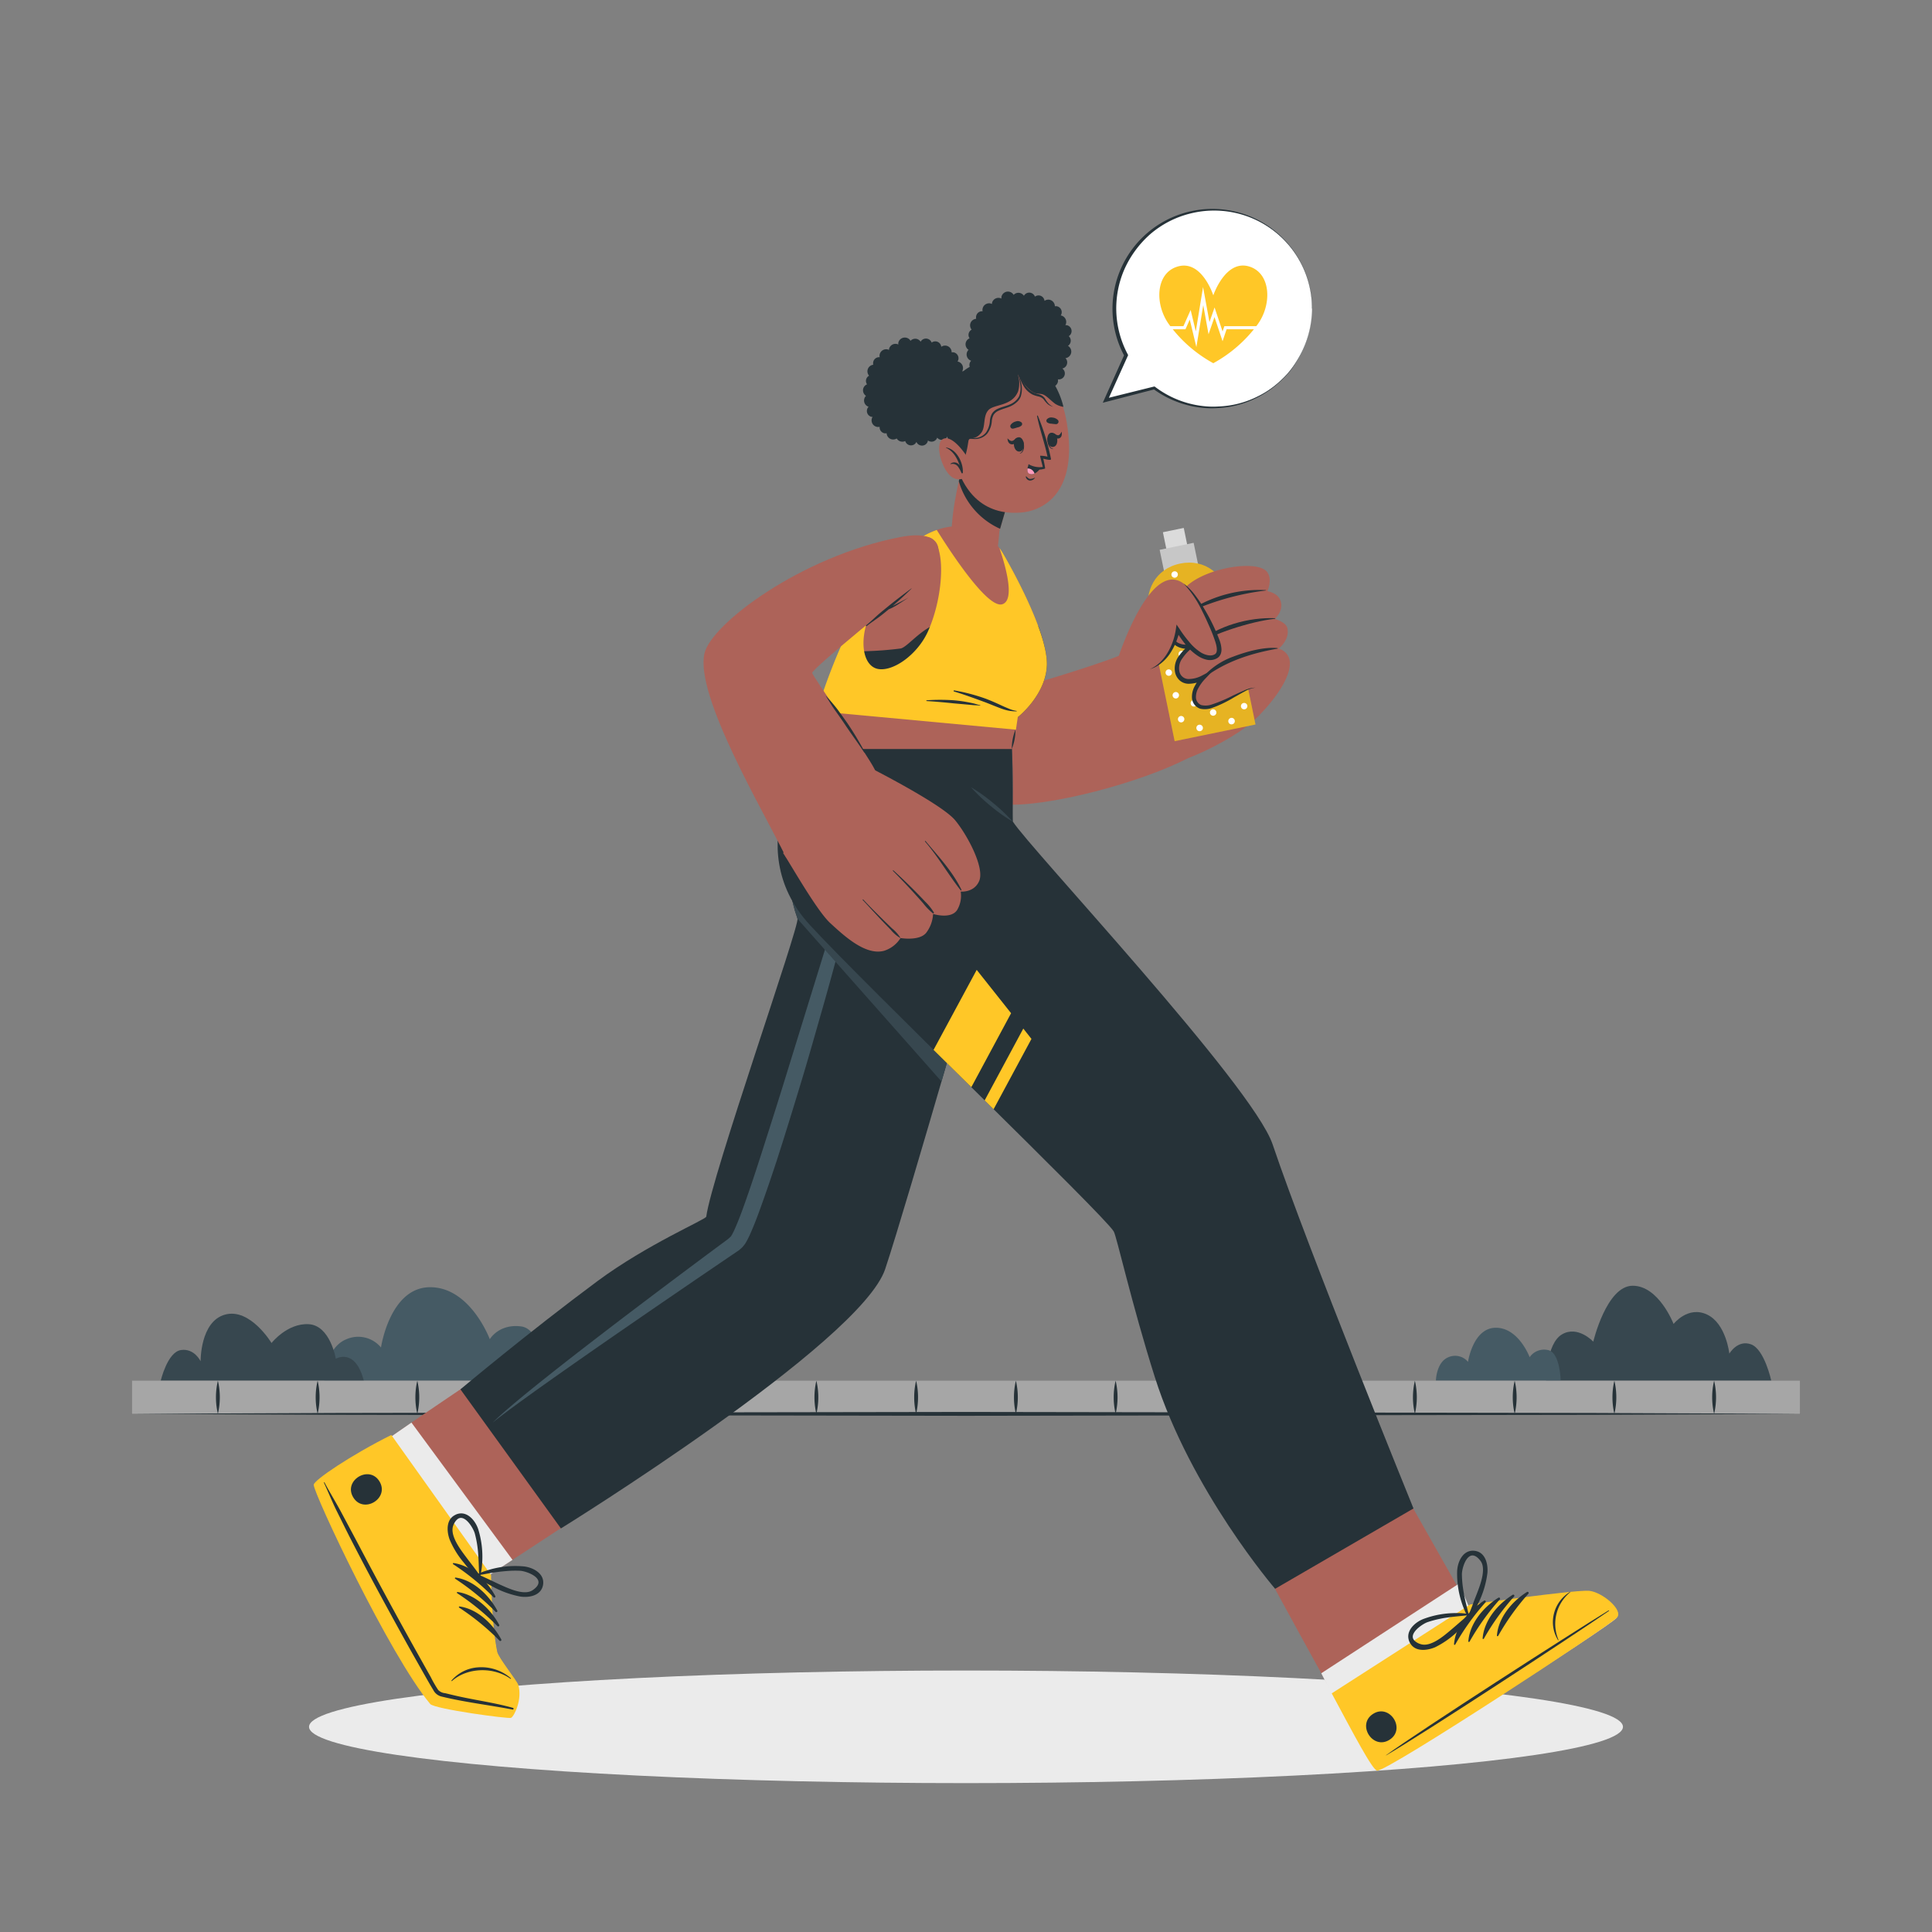 <svg xmlns="http://www.w3.org/2000/svg" viewBox="0 0 500 500"><rect x="0" y="0" width="500" height="500" fill="#808080" stroke="none"/><g id="freepik--Shadow--inject-2"><ellipse cx="250" cy="446.9" rx="170.02" ry="14.57" style="fill:#ebebeb"></ellipse></g><g id="freepik--Plants--inject-2"><path d="M140.93,357.32h-57s.13-8.48,5.73-10.73a7.65,7.65,0,0,1,8.94,2.14s2.28-15.6,12.72-15.6,15.44,13.46,15.44,13.46,2.34-4.07,8.13-3.31S140.93,357.32,140.93,357.32Z" style="fill:#455a64"></path><path d="M458.4,357.32s-1.75-8.15-5.24-9.41-5.61,2.41-5.61,2.41-.82-7.79-5.77-10.12-8.66,2.44-8.66,2.44-3.8-9.89-10.58-9.89-10.2,14.47-10.2,14.47-4-4.31-8.11-1.88-4.1,12-4.1,12Z" style="fill:#37474f"></path><path d="M94.15,357.32H41.6s1.73-7.41,5.22-7.93,5.1,2.91,5.1,2.91-.16-10.33,6.35-12.09,12,7.36,12,7.36,4.08-5.2,9.64-4.87,7,8.94,7,8.94S91.92,348.65,94.15,357.32Z" style="fill:#37474f"></path><path d="M403.9,357.32H371.61s.07-4.8,3.25-6.08a4.33,4.33,0,0,1,5.06,1.21s1.29-8.83,7.21-8.83,8.74,7.62,8.74,7.62a4.54,4.54,0,0,1,4.61-1.87C403.77,349.79,403.9,357.32,403.9,357.32Z" style="fill:#455a64"></path></g><g id="freepik--Floor--inject-2"><rect x="34.18" y="357.32" width="431.64" height="8.59" style="fill:#a6a6a6"></rect><path d="M56.39,357.32a18.7,18.7,0,0,1,0,8.59,18.7,18.7,0,0,1,0-8.59Z" style="fill:#263238"></path><path d="M82.2,357.32a18.7,18.7,0,0,1,0,8.59,18.7,18.7,0,0,1,0-8.59Z" style="fill:#263238"></path><path d="M108,357.32a18.7,18.7,0,0,1,0,8.59,18.7,18.7,0,0,1,0-8.59Z" style="fill:#263238"></path><path d="M133.83,357.32a18.7,18.7,0,0,1,0,8.59,18.7,18.7,0,0,1,0-8.59Z" style="fill:#263238"></path><path d="M159.65,357.32a18.7,18.7,0,0,1,0,8.59,18.7,18.7,0,0,1,0-8.59Z" style="fill:#263238"></path><path d="M185.46,357.32a18.7,18.7,0,0,1,0,8.59,18.7,18.7,0,0,1,0-8.59Z" style="fill:#263238"></path><path d="M211.28,357.32a18.7,18.7,0,0,1,0,8.59,18.7,18.7,0,0,1,0-8.59Z" style="fill:#263238"></path><path d="M237.09,357.32a18.7,18.7,0,0,1,0,8.59,18.7,18.7,0,0,1,0-8.59Z" style="fill:#263238"></path><path d="M262.91,357.32a18.7,18.7,0,0,1,0,8.59,18.7,18.7,0,0,1,0-8.59Z" style="fill:#263238"></path><path d="M288.72,357.32a18.7,18.7,0,0,1,0,8.59,18.7,18.7,0,0,1,0-8.59Z" style="fill:#263238"></path><path d="M314.54,357.32a18.7,18.7,0,0,1,0,8.59,18.7,18.7,0,0,1,0-8.59Z" style="fill:#263238"></path><path d="M340.35,357.32a18.7,18.7,0,0,1,0,8.59,18.7,18.7,0,0,1,0-8.59Z" style="fill:#263238"></path><path d="M366.17,357.32a18.7,18.7,0,0,1,0,8.59,18.7,18.7,0,0,1,0-8.59Z" style="fill:#263238"></path><path d="M392,357.32a18.7,18.7,0,0,1,0,8.59,18.7,18.7,0,0,1,0-8.59Z" style="fill:#263238"></path><path d="M417.8,357.32a18.7,18.7,0,0,1,0,8.59,18.7,18.7,0,0,1,0-8.59Z" style="fill:#263238"></path><path d="M443.61,357.32a18.7,18.7,0,0,1,0,8.59,18.7,18.7,0,0,1,0-8.59Z" style="fill:#263238"></path><polygon points="33.36 365.91 87.52 365.67 141.68 365.58 250 365.41 358.32 365.58 412.48 365.67 466.64 365.91 412.48 366.16 358.32 366.24 250 366.41 141.68 366.24 87.52 366.15 33.36 365.91" style="fill:#263238"></polygon></g><g id="freepik--speech-bubble--inject-2"><path d="M339.55,79.86a25.58,25.58,0,0,1-40.84,20.55l-12.54,3.2,5.22-11.68a25.59,25.59,0,1,1,48.16-12.07Z" style="fill:#fff"></path><path d="M339.55,79.86a25.73,25.73,0,0,1-3.79,13.44,27.44,27.44,0,0,1-2,2.9,29.39,29.39,0,0,1-2.44,2.55,25.37,25.37,0,0,1-5.79,4.06,25.77,25.77,0,0,1-6.68,2.35,24.68,24.68,0,0,1-3.53.44,23.5,23.5,0,0,1-3.56,0,25.84,25.84,0,0,1-13.24-4.91l.3.06L286.28,104l-.88.23.37-.83L291,91.74v.42a25.84,25.84,0,1,1,48.59-12.3Zm0,0A25.33,25.33,0,0,0,307.8,55.32a25.13,25.13,0,0,0-10.08,5.25A26.59,26.59,0,0,0,291,69.68a25.28,25.28,0,0,0,.85,22l.11.22-.09.21-5.26,11.66-.51-.61,12.56-3.12.17,0,.13.1a25.21,25.21,0,0,0,12.85,5,21.52,21.52,0,0,0,3.5.06,24.51,24.51,0,0,0,10.13-2.58,23.75,23.75,0,0,0,5.79-3.95,26.61,26.61,0,0,0,2.45-2.53,27.16,27.16,0,0,0,2-2.87A25.63,25.63,0,0,0,339.55,79.86Z" style="fill:#263238"></path><path d="M325.29,84.2A35.12,35.12,0,0,1,314,94a35.12,35.12,0,0,1-11.25-9.76c-4-5.24-3.76-13.45,1.9-15.22C311,67,314,76.44,314,76.44S317.16,67,323.39,69C329,70.81,329.25,79,325.29,84.2Z" style="fill:#FFC727"></path><polygon points="309.62 89.82 307.91 82.71 306.8 85.21 299.9 85.21 299.9 84.41 306.27 84.41 308.14 80.22 309.47 85.76 311.35 74.28 313.01 83.36 314.33 79.57 316.4 85.78 316.86 84.41 328.19 84.41 328.19 85.21 317.44 85.21 316.4 88.31 314.31 82.06 312.77 86.51 311.4 78.97 309.62 89.82" style="fill:#fff"></polygon></g><g id="freepik--Character--inject-2"><path d="M244.79,152.45c.41,25.86,6.58,55.09,14.88,55.73,11.18.87,35.78-5.65,48-12.09,3.59-1.89-11.69-29.52-15.53-27.5-4.64,2.44-23.72,8.1-24.24,8.19-1.1.21-7.57-22.15-12.36-31.73C250,133.87,244.61,140.37,244.79,152.45Z" style="fill:#ad6359"></path><path d="M325.5,185.5c-4.58,4.95-17.92,11.4-21.73,11.72s-15.54-22-13.91-25.56,18.36-19,25.17-20.06S330.25,180.37,325.5,185.5Z" style="fill:#ad6359"></path><rect x="301.54" y="137.1" width="5.51" height="6.34" transform="translate(-22.03 64.24) rotate(-11.63)" style="fill:#dbdbdb"></rect><rect x="300.76" y="141.29" width="8.98" height="7.24" transform="translate(-22.95 64.53) rotate(-11.63)" style="fill:#c7c7c7"></rect><path d="M318.24,155.07c1.32,6.42,6.68,32.43,6.68,32.43L304,191.81l-6.67-32.44c-1.33-6.41,1.69-12.2,8.11-13.52S316.92,148.65,318.24,155.07Z" style="fill:#FFC727"></path><path d="M318.24,155.07c1.32,6.42,6.68,32.43,6.68,32.43L304,191.81l-6.67-32.44c-1.33-6.41,1.69-12.2,8.11-13.52S316.92,148.65,318.24,155.07Z" style="opacity:0.1"></path><path d="M304.81,148.5a.85.85,0,0,1-.65,1,.83.83,0,0,1-.33-1.63A.82.82,0,0,1,304.81,148.5Z" style="fill:#fff"></path><path d="M316.71,153.7a.83.83,0,1,1-1.63.33.82.82,0,0,1,.64-1A.85.85,0,0,1,316.71,153.7Z" style="fill:#fff"></path><path d="M307.62,156.42a.83.83,0,1,1-1-.65A.85.85,0,0,1,307.62,156.42Z" style="fill:#fff"></path><path d="M310,164a.83.83,0,1,1-1.63.33.82.82,0,0,1,.64-1A.85.85,0,0,1,310,164Z" style="fill:#fff"></path><path d="M303.29,173.91a.83.83,0,1,1-1-.65A.83.83,0,0,1,303.29,173.91Z" style="fill:#fff"></path><path d="M301,166.84a.82.82,0,0,1-.64,1,.85.85,0,0,1-1-.65.83.83,0,0,1,1.63-.33Z" style="fill:#fff"></path><path d="M299.61,159.12a.83.83,0,1,1-1-.65A.85.85,0,0,1,299.61,159.12Z" style="fill:#fff"></path><path d="M302.17,153.7a.82.82,0,0,1-.64,1,.85.85,0,0,1-1-.65.83.83,0,1,1,1.63-.33Z" style="fill:#fff"></path><path d="M304.65,161.61a.83.83,0,0,1-.64,1,.85.85,0,0,1-1-.65.83.83,0,0,1,1.63-.33Z" style="fill:#fff"></path><path d="M310.82,151.17a.85.85,0,0,1-.65,1,.83.83,0,0,1-1-.65.82.82,0,0,1,.64-1A.83.83,0,0,1,310.82,151.17Z" style="fill:#fff"></path><path d="M313.43,158.88a.83.83,0,0,1-.65,1,.82.82,0,0,1-1-.64.85.85,0,0,1,.65-1A.83.83,0,0,1,313.43,158.88Z" style="fill:#fff"></path><path d="M306.65,169.1a.83.83,0,1,1-1-.65A.83.83,0,0,1,306.65,169.1Z" style="fill:#fff"></path><path d="M316.75,173.73a.82.82,0,0,1-.64,1,.85.85,0,0,1-1-.65.83.83,0,1,1,1.63-.33Z" style="fill:#fff"></path><path d="M317.89,179.88a.82.82,0,0,1-.64,1,.83.83,0,0,1-1-.64.85.85,0,0,1,.65-1A.83.83,0,0,1,317.89,179.88Z" style="fill:#fff"></path><path d="M308.49,175.58a.82.82,0,0,1-.64,1,.85.85,0,0,1-1-.65.83.83,0,0,1,1.63-.33Z" style="fill:#fff"></path><path d="M306.49,185.94a.85.85,0,0,1-.65,1,.83.83,0,1,1,.65-1Z" style="fill:#fff"></path><path d="M312,171a.83.83,0,1,1-1-.64A.82.82,0,0,1,312,171Z" style="fill:#fff"></path><path d="M313.42,177.64a.83.83,0,0,1-.65,1,.82.82,0,0,1-1-.64.85.85,0,0,1,.65-1A.83.83,0,0,1,313.42,177.64Z" style="fill:#fff"></path><path d="M314.78,184.24a.83.83,0,1,1-1-.65A.83.83,0,0,1,314.78,184.24Z" style="fill:#fff"></path><path d="M319.55,186.44a.83.83,0,0,1-.65,1,.82.82,0,0,1-1-.64.85.85,0,0,1,.65-1A.83.83,0,0,1,319.55,186.44Z" style="fill:#fff"></path><path d="M305.11,179.75a.85.85,0,0,1-.65,1,.83.83,0,0,1-.33-1.63A.82.82,0,0,1,305.11,179.75Z" style="fill:#fff"></path><path d="M309.79,181.85a.83.83,0,1,1-1.63.33.82.82,0,0,1,.64-1A.85.85,0,0,1,309.79,181.85Z" style="fill:#fff"></path><path d="M322.8,182.59a.83.83,0,1,1-1-.65A.83.83,0,0,1,322.8,182.59Z" style="fill:#fff"></path><path d="M311.29,188.21a.83.83,0,0,1-.65,1,.82.82,0,0,1-1-.64.83.83,0,0,1,.64-1A.85.85,0,0,1,311.29,188.21Z" style="fill:#fff"></path><path d="M320.25,169.57a.83.83,0,1,1-1-.65A.83.83,0,0,1,320.25,169.57Z" style="fill:#fff"></path><path d="M321.57,176a.85.85,0,0,1-.65,1,.83.83,0,0,1-1-.65.82.82,0,0,1,.64-1A.83.83,0,0,1,321.57,176Z" style="fill:#fff"></path><path d="M315.55,167a.83.83,0,0,1-.65,1,.82.82,0,0,1-1-.64.85.85,0,0,1,.65-1A.83.83,0,0,1,315.55,167Z" style="fill:#fff"></path><path d="M319.12,162a.83.83,0,0,1-1.62.34.83.83,0,1,1,1.62-.34Z" style="fill:#fff"></path><path d="M304.87,155.27c-.72,3.5,3.81,2.35,3.81,2.35s-6.13,3.23-5.48,7.13,6.08,2.17,6.47,2.06c-.33.17-5.88,3.29-4.83,7.14,1.11,4,6.29,1.47,6.62,1.31-.25.26-3.54,3.75-2.08,6.49,2.53,4.71,11.19-4,15.52-3.82,0,0,.54,7.36.6,7.57,0,0,8.42-8.11,8.32-13.95a3.75,3.75,0,0,0-2.93-3.65s3-2.31,2.27-5.37c-.39-1.57-3.24-2.35-3.24-2.35s2.33-2,1.51-4.63C330.77,153.41,328,153,328,153s1.36-2.91,0-4.88C325.24,144.1,306.42,147.78,304.87,155.27Z" style="fill:#ad6359"></path><path d="M327.59,152.82c.07,0,.07-.1,0-.1a33.21,33.21,0,0,0-19.16,4.94c-.18.11-.06.46.16.36A68.1,68.1,0,0,1,327.59,152.82Z" style="fill:#263238"></path><path d="M330,160.13c.08,0,.06-.14,0-.14-6.68-.27-14.76,1.82-20.56,6.69-.2.16-.21.51,0,.34C313.57,164.07,323.85,160.79,330,160.13Z" style="fill:#263238"></path><path d="M311.17,175.74c5.75-4.46,12.35-6.62,19.45-7.87.09,0,.06-.14,0-.15-3.64-.33-8.08.93-11.45,2.21a19.14,19.14,0,0,0-8.13,5.61C310.93,175.64,311.05,175.83,311.17,175.74Z" style="fill:#263238"></path><path d="M308.68,157.62a22.15,22.15,0,0,0-3.13,2.48,7.27,7.27,0,0,0-2.11,3.18,2.42,2.42,0,0,0,.16,1.72,3.58,3.58,0,0,0,1.19,1.31,4.28,4.28,0,0,0,3.47.28l2.8-.86-2.33,1.79a11.92,11.92,0,0,0-2.69,2.8,4.25,4.25,0,0,0-.82,3.41,2.44,2.44,0,0,0,2.36,2,7.42,7.42,0,0,0,3.59-.95l3.09-1.59-2.38,2.5a11.49,11.49,0,0,0-1.71,2.32,4.62,4.62,0,0,0-.66,2.59,2.2,2.2,0,0,0,1.38,1.87,4.86,4.86,0,0,0,2.73-.15,38,38,0,0,0,5.54-2.35c.92-.44,1.84-.88,2.78-1.28a7.3,7.3,0,0,1,3-.73,7.83,7.83,0,0,0-2.84,1c-.9.46-1.78,1-2.66,1.47a31.93,31.93,0,0,1-5.54,2.7,5.66,5.66,0,0,1-3.26.29,3.13,3.13,0,0,1-2.15-2.68,5.72,5.72,0,0,1,.74-3.24,12.53,12.53,0,0,1,1.86-2.61l.7.91a8.41,8.41,0,0,1-4.23,1.16,3.54,3.54,0,0,1-2.25-.86,3.94,3.94,0,0,1-1.19-2.05,5.37,5.37,0,0,1,1-4.31,12.78,12.78,0,0,1,3-3l.46.92a5.07,5.07,0,0,1-4.27-.57,4.23,4.23,0,0,1-1.38-1.7,3,3,0,0,1-.12-2.2,7.49,7.49,0,0,1,2.49-3.27A17.68,17.68,0,0,1,308.68,157.62Z" style="fill:#263238"></path><path d="M289.36,170.3s8.74-27.25,17.72-18.62c2.67,2.57,10.56,16.29,7.84,17.93-3.52,2.12-7.89-3-10.11-6.64,0,0-1.67,9.69-8.76,10.54A7.11,7.11,0,0,1,289.36,170.3Z" style="fill:#ad6359"></path><path d="M306.29,151a15,15,0,0,1,3.06,3.11,33.89,33.89,0,0,1,2.43,3.64,50.17,50.17,0,0,1,3.82,7.91,7.7,7.7,0,0,1,.51,2.27,3.19,3.19,0,0,1-.19,1.31,2.44,2.44,0,0,1-.38.64,2.32,2.32,0,0,1-.55.46,3.71,3.71,0,0,1-2.52.43,6.86,6.86,0,0,1-2.22-.87,13.39,13.39,0,0,1-3.35-3,30,30,0,0,1-2.53-3.64l.94-.19a17.88,17.88,0,0,1-1,3.21,16.92,16.92,0,0,1-1.57,2.94,11.16,11.16,0,0,1-2.26,2.44,8.61,8.61,0,0,1-2.9,1.53,9.73,9.73,0,0,0,2.67-1.8,12.16,12.16,0,0,0,1.95-2.51,16.46,16.46,0,0,0,1.34-2.89,17,17,0,0,0,.76-3.07l.19-1.29.75,1.1a31.89,31.89,0,0,0,2.54,3.42,12.9,12.9,0,0,0,3.08,2.75c1.13.66,2.54,1,3.49.45.88-.44.58-2,.16-3.3a41.48,41.48,0,0,0-1.56-4c-.58-1.32-1.17-2.63-1.83-3.91A27.8,27.8,0,0,0,306.29,151Z" style="fill:#263238"></path><path d="M131.61,444.22c-1-.14-18.52-1.76-19.83-3.31-13.19-15.68-29.4-54.24-29.58-56.09-.13-1.16,17.72-12.06,17.81-12.13,1.91-1.59,37.17-25.29,37.17-25.29l26.7,35.81-36.43,23.88-.6.45a113.4,113.4,0,0,0,1.69,19.9c.26,1.34,5.09,7.65,5.31,8.76C134.6,439.89,133,444.41,131.61,444.22Z" style="fill:#ad6359"></path><path d="M131.62,444.21c-1-.14-18.53-1.75-19.84-3.31-13.19-15.67-29.4-54.23-29.58-56.09-.13-1.16,17.71-12,17.81-12.12.47-.39,3-2.13,6.47-4.53l26.16,35.53-5.2,3.41-.59.44a113.54,113.54,0,0,0,1.69,19.91c.26,1.34,5.09,7.64,5.31,8.75C134.6,439.88,133,444.41,131.62,444.21Z" style="fill:#ebebeb"></path><path d="M132.25,444.58c-.61.3-19.8-2.27-20.91-3.59-10.55-12.64-30.19-54.51-30.15-56.73,0-1.16,9.68-7.7,20.08-12.89l25.82,36.26s.1,12.8,1.58,19.86c.34,1.61,5.14,7.43,5.48,8.61C135.2,439.74,133.14,444.14,132.25,444.58Z" style="fill:#FFC727"></path><path d="M132.23,434.34a11.67,11.67,0,0,0-8.53-2.83,9.93,9.93,0,0,0-6.88,3.44c0,.06.07.16.13.11,3.89-3.47,10.62-3.81,15.17-.59A.09.09,0,0,0,132.23,434.34Z" style="fill:#263238"></path><path d="M98.21,383.39c-2.65-4.37-9.45-.25-6.79,4.13S100.87,387.77,98.21,383.39Z" style="fill:#263238"></path><path d="M140.53,410.24c.55-2.95-2.51-4.57-4.92-4.85a24,24,0,0,0-9.79,1.11,13.29,13.29,0,0,0-1.3.46l-.54.22s0,0,0,0l-.13.08-.44.19a.13.13,0,0,0,0,.2.56.56,0,0,0-.15.61.4.4,0,0,0,.22.28c1,.48,2,1,3,1.52.17.1.33.18.51.27a24.77,24.77,0,0,0,7.62,2.85C136.85,413.53,140,413,140.53,410.24Zm-11.17-.16c-.85-.39-1.7-.81-2.54-1.2s-1.43-.68-2.16-1l-.3-.13-.28-.12.28-.06h0c.62-.11,1.23-.21,1.84-.33a44.13,44.13,0,0,1,5-.66,25.42,25.42,0,0,1,3.49-.06c1.79.14,7.3,2.19,3.18,5C135.66,413.06,131.45,411,129.36,410.08Z" style="fill:#263238"></path><path d="M124.12,408.19c.07,0,.14,0,.18-.09a2.33,2.33,0,0,0,.06-.35.23.23,0,0,0,0-.14s0,0,0,0a2.74,2.74,0,0,0,.12-.61,17.55,17.55,0,0,0,.29-2.28,24.1,24.1,0,0,0-1-8.94c-.76-2.32-3-5-5.75-3.83a2.49,2.49,0,0,0-.28.15c-2.32,1.18-2.15,4.23-1.37,6.34a23,23,0,0,0,3.69,6c1,1.29,2.11,2.55,3.12,3.82v0A.56.56,0,0,0,124.12,408.19Zm-3.6-5.36c-1.39-1.86-4.23-5.57-3.19-8.1a3.77,3.77,0,0,1,1.06-1.57c1.84-1.44,4.06,2.23,4.48,3.67a26.7,26.7,0,0,1,.69,3.43c.12.87.2,1.74.24,2.63.1,1.43.12,2.85.18,4.29v0a2.44,2.44,0,0,0,0,.27,1,1,0,0,0-.15-.21c-.13-.19-.25-.37-.39-.55C122.5,405.39,121.48,404.13,120.52,402.83Z" style="fill:#263238"></path><path d="M128.15,413c-2.17-4-6.14-7.83-10.78-8.49-.18,0-.21.23-.09.31a63.15,63.15,0,0,1,10.42,8.52A.28.28,0,0,0,128.15,413Z" style="fill:#263238"></path><path d="M128.67,416.76c-2.17-4-6.15-7.84-10.78-8.49-.18,0-.21.23-.09.31a63.47,63.47,0,0,1,10.42,8.52A.28.28,0,0,0,128.67,416.76Z" style="fill:#263238"></path><path d="M129.19,420.5c-2.17-4-6.15-7.84-10.78-8.49-.18,0-.22.23-.09.31a63,63,0,0,1,10.41,8.52A.29.29,0,0,0,129.19,420.5Z" style="fill:#263238"></path><path d="M129.7,424.24c-2.16-4-6.14-7.84-10.78-8.49-.18,0-.21.23-.08.31a63,63,0,0,1,10.41,8.52A.28.28,0,0,0,129.7,424.24Z" style="fill:#263238"></path><path d="M132.78,442c-5.16-1.45-10.56-2.1-15.77-3.37l-1.82-.44a2.77,2.77,0,0,1-1.78-.82,29.13,29.13,0,0,1-1.93-3.35q-1.94-3.44-3.85-6.87-7.71-13.81-15.07-27.81c-1.39-2.63-2.8-5.25-4.2-7.88s-3-5.18-4.38-7.81c0-.09-.2,0-.15.07,1.15,2.45,2.15,5,3.35,7.4s2.39,4.86,3.63,7.27q3.69,7.19,7.53,14.28t7.77,14.15q2,3.54,4,7.08c.65,1.14,1.29,2.28,2,3.42a3.23,3.23,0,0,0,2.23,1.76c6,1.46,12.28,2.19,18.36,3.36C132.92,442.47,133,442.05,132.78,442Z" style="fill:#263238"></path><path d="M260.05,193.84s3.73,31.89-2.85,39.15c0,0-22.3,78-28.11,95.43-6.39,19.15-83.93,67.14-83.93,67.14l-26-36s17.6-14.76,35.45-28c12.92-9.57,28.07-15.95,28.17-16.69,1.32-10.33,24.24-75.38,23.61-77.14-7.27-20.11,4.49-43.92,4.49-43.92Z" style="fill:#263238"></path><path d="M127.52,368.16c9.65-9.69,60.93-47.52,60.93-47.52l.47-.43.23-.22.11-.1,0-.05c0-.08,0-.06.12-.19l.24-.47a11.08,11.08,0,0,0,.49-1c1.32-2.95,2.45-6.2,3.56-9.39s2.16-6.44,3.21-9.68c2.07-6.48,4.16-13,6.16-19.49l12.09-39.12.06,1a35.55,35.55,0,0,1-1.48-6.12l-.23-1.53-.15-1.52c-.13-1-.16-2-.22-3.06a68.4,68.4,0,0,1,.59-12.15c.33-2,.62-4,1.09-6s1-3.91,1.52-5.84c.25-1,.59-1.92.92-2.87l1-2.83c.74-1.87,1.54-3.7,2.31-5.55-.58,1.92-1.2,3.81-1.74,5.73s-1.05,3.84-1.42,5.79-.8,3.89-1,5.85-.49,3.92-.68,5.88a73.25,73.25,0,0,0,.1,11.76c.11,1,.19,1.94.36,2.9l.22,1.44.29,1.43a33.81,33.81,0,0,0,1.52,5.44l.21.51-.15.54c-1.75,6.61-3.53,13.2-5.41,19.77s-3.73,13.15-5.72,19.69-4,13.1-6.1,19.6c-1.07,3.25-2.16,6.5-3.31,9.74s-2.28,6.46-3.78,9.74c-.21.42-.37.81-.64,1.26l-.37.66a8.12,8.12,0,0,1-.64.83l-.18.21-.12.11-.24.22-.48.42S138.11,359.51,127.52,368.16Z" style="fill:#455a64"></path><path d="M257.2,233s-6.59,23.05-13.54,46.89l-37.3-42.13,0-.11c-7.19-20.08,4.53-43.8,4.53-43.8h51S263.77,225.73,257.2,233Z" style="fill:#37474f"></path><path d="M418.31,418.76c-1.57,2-58.89,38.93-62,38.94-1.17,0-29.41-52.16-29.41-52.16l36-20.17,17.19,30.35s27.5-4.21,30.89-3.88S419.88,416.8,418.31,418.76Z" style="fill:#ad6359"></path><path d="M418.3,418.76c-1.56,2-58.89,38.93-62,38.95-.56,0-7.86-11.64-14.36-24.67l35.7-23.24,2.47,5.92s27.49-4.21,30.88-3.88S419.88,416.81,418.3,418.76Z" style="fill:#ebebeb"></path><path d="M418.53,418.57c-1.56,1.95-59,39.64-62.11,39.67-1.17,0-6.27-9.76-11.77-20l35.82-23s27.45-3.87,30.81-3.54S420.1,416.61,418.53,418.57Z" style="fill:#FFC727"></path><path d="M416.24,416.81c-9.71,5.94-48.34,30.81-57.5,37.41-.07.06,0,.11,0,.06,9.76-5.67,48.19-30.85,57.56-37.31C416.54,416.83,416.45,416.69,416.24,416.81Z" style="fill:#263238"></path><path d="M406.29,412a9.16,9.16,0,0,0-4.22,6,8.84,8.84,0,0,0,1.16,6.48c0,.06.14,0,.11-.07a10.59,10.59,0,0,1,3-12.32C406.44,412.06,406.37,412,406.29,412Z" style="fill:#263238"></path><path d="M384.09,414.24c-3.86,2.42-7.43,6.63-7.79,11.3,0,.18.25.2.32.06a62.84,62.84,0,0,1,7.84-10.93A.29.29,0,0,0,384.09,414.24Z" style="fill:#263238"></path><path d="M387.79,413.48c-3.86,2.42-7.43,6.64-7.79,11.3,0,.18.24.2.32.07a62.92,62.92,0,0,1,7.84-10.94A.29.29,0,0,0,387.79,413.48Z" style="fill:#263238"></path><path d="M391.49,412.73c-3.87,2.42-7.43,6.63-7.79,11.3,0,.18.24.19.32.06a62.84,62.84,0,0,1,7.84-10.93A.29.29,0,0,0,391.49,412.73Z" style="fill:#263238"></path><path d="M395.19,412c-3.87,2.42-7.43,6.64-7.79,11.3,0,.18.24.2.32.07a62.92,62.92,0,0,1,7.84-10.94A.29.29,0,0,0,395.19,412Z" style="fill:#263238"></path><path d="M355.32,443.57c-4.29,2.78,0,9.45,4.32,6.66S359.61,440.78,355.32,443.57Z" style="fill:#263238"></path><path d="M381.64,401.35c-3-.36-4.41,2.8-4.53,5.23a24.15,24.15,0,0,0,1.73,9.69c.17.44.35.86.54,1.27.1.17.18.35.26.52,0,0,0,0,0,0l.08.13.22.42a.12.12,0,0,0,.19,0,.59.59,0,0,0,.63.12.43.43,0,0,0,.26-.24c.41-1,.87-2,1.32-3.06.09-.17.16-.34.25-.52a24.68,24.68,0,0,0,2.35-7.79C385.15,404.82,384.45,401.69,381.64,401.35Zm.55,11.16c-.34.88-.7,1.75-1,2.61s-.58,1.48-.86,2.22c0,.1-.08.22-.11.31l-.1.28c0-.09-.05-.18-.07-.28s0,0,0,0c-.14-.61-.28-1.21-.44-1.82a43.18,43.18,0,0,1-1-4.94,27,27,0,0,1-.27-3.48c0-1.8,1.72-7.42,4.78-3.5C384.77,406,383,410.37,382.19,412.51Z" style="fill:#263238"></path><path d="M380.63,417.86a.12.12,0,0,0-.09-.17,1.59,1.59,0,0,0-.36,0,.16.16,0,0,0-.14,0s0,0,0,0a2.7,2.7,0,0,0-.62-.08,14.67,14.67,0,0,0-2.29-.14,23.8,23.8,0,0,0-8.85,1.56c-2.27.91-4.77,3.29-3.46,6,.05.1.11.19.16.28,1.33,2.24,4.36,1.87,6.42,1a23.12,23.12,0,0,0,5.8-4.07c1.22-1.11,2.4-2.27,3.61-3.35l0,0A.55.55,0,0,0,380.63,417.86Zm-5.11,3.94c-1.77,1.5-5.29,4.57-7.88,3.69a3.73,3.73,0,0,1-1.63-.95c-1.56-1.75,2-4.2,3.38-4.71a25.73,25.73,0,0,1,3.37-.9c.86-.19,1.73-.31,2.6-.42,1.43-.18,2.85-.29,4.28-.45h0l.27,0a1.63,1.63,0,0,0-.2.17l-.53.42C378,419.66,376.76,420.75,375.52,421.8Z" style="fill:#263238"></path><path d="M365.81,390.39,330,411.18s-21.81-25.38-31.13-54.78c-6.08-19.2-9.86-36.41-10.64-37.71-2.58-4.31-64.3-63.69-78.64-79.31-18.87-20.54.15-45.57.15-45.57l52.12,0,.26,18.8c4.11,6.63,62,68.17,67.22,83.52C338.4,323,365.81,390.39,365.81,390.39Z" style="fill:#263238"></path><path d="M261.67,262.22l-10.29,19.14-9.78-9.65L252.77,251Z" style="fill:#FFC727"></path><path d="M266.94,268.87l-9.8,18.2c-.76-.76-1.53-1.53-2.31-2.29l10-18.59Z" style="fill:#FFC727"></path><path d="M251.28,203.72A44.1,44.1,0,0,1,257,207.8a44.76,44.76,0,0,1,5.1,4.84,43.1,43.1,0,0,1-5.74-4.07A44.86,44.86,0,0,1,251.28,203.72Z" style="fill:#37474f"></path><path d="M263.41,185.6l-1.56,8.24h-51s8-41.79,26.65-54.19c9.34-6.2,17.86-3.48,22,3.47,1.05,1.76,11.72,20.2,11.42,29C270.64,180,263.41,185.6,263.41,185.6Z" style="fill:#ad6359"></path><path d="M270.93,172.17c-.27,7.31-6.66,12.72-7.45,13.37l-.05.05h0l-49.71-3.35c1.16-4.06,2.66-8.83,4.57-13.74a90.08,90.08,0,0,0,14.79-.67c2.17-.41,7-7.63,13.18-6.9s12.36,6.9,12.36,6.9a20,20,0,0,1,10.1-5.83C270.08,165.8,271,169.44,270.93,172.17Z" style="fill:#263238"></path><path d="M259.51,143.12a13.53,13.53,0,0,0-.87-1.31c1.47,4.26,4.25,13.66.67,14.59-3.93,1-13.82-14.34-16.88-19.25a22.18,22.18,0,0,0-4.92,2.5c-13.6,9-22.37,32.35-26.12,44.39l51.53,4.8.48-3.24s7.24-5.64,7.53-13.43C271.23,163.32,260.56,144.88,259.51,143.12Zm-19.43,20.45c-2.64,5.71-8.65,10.13-12.65,9.59-3.27-.44-4.8-4.89-3.5-10.55C226.17,153,235.7,138.71,240,139,245,139.43,244.46,154.05,240.08,163.57Z" style="fill:#FFC727"></path><path d="M246.92,178.67a48.34,48.34,0,0,1,8.2,2.16c1.32.5,2.62,1.07,3.92,1.68.64.3,1.29.58,1.95.85a7.9,7.9,0,0,0,2.1.62c.07,0,.06.12,0,.12a11.86,11.86,0,0,1-2.06-.18,12.24,12.24,0,0,1-1.94-.56c-1.35-.5-2.68-1.06-4-1.57-2.72-1-5.43-2-8.2-2.84C246.74,178.91,246.79,178.65,246.92,178.67Z" style="fill:#263238"></path><path d="M239.84,181.23a50.38,50.38,0,0,1,6.95,0,33.6,33.6,0,0,1,3.45.46c.54.1,1.09.21,1.63.33s1.18.35,1.78.47c.07,0,.06.13,0,.12-.56-.09-1.15-.07-1.72-.12l-1.73-.16-3.46-.31c-2.3-.24-4.6-.45-6.91-.59C239.69,181.45,239.72,181.24,239.84,181.23Z" style="fill:#263238"></path><path d="M274.92,95.37a1.55,1.55,0,0,1-1.14,2.8,1.64,1.64,0,0,1,0,.66,1.71,1.71,0,0,1-1.9,1.31,1.46,1.46,0,0,1,0,.55,1.56,1.56,0,0,1-2.74.62,1.56,1.56,0,0,1-1.84,1,1.53,1.53,0,0,1-.59-.28.59.59,0,0,1,0,.14,1.56,1.56,0,0,1-3,.24,1.53,1.53,0,0,1-1.75.86,1.56,1.56,0,0,1-1.15-1.08,1.74,1.74,0,0,1-1.13.12,1.69,1.69,0,0,1-1.07-.78,1.74,1.74,0,0,1-1.29.22A1.7,1.7,0,0,1,256,100.2a1.57,1.57,0,0,1-.61,0,1.55,1.55,0,0,1-1.2-1.66,1.77,1.77,0,0,1-.76,0,1.71,1.71,0,0,1-1.28-2.06,2,2,0,0,1,.21-.52.89.89,0,0,1-.27,0,1.56,1.56,0,0,1-1.17-1.86,1.54,1.54,0,0,1,.41-.74,1.72,1.72,0,0,1-1.13-2,1.66,1.66,0,0,1,.46-.82,1.73,1.73,0,0,1-.73-1.82,1.7,1.7,0,0,1,1-1.17,1.54,1.54,0,0,1,.53-2.24,1.73,1.73,0,0,1-.36-1.48,1.71,1.71,0,0,1,1.54-1.32,1.58,1.58,0,0,1,0-.75,1.55,1.55,0,0,1,1.66-1.2,1.5,1.5,0,0,1,0-.73,1.72,1.72,0,0,1,2.06-1.29,1.49,1.49,0,0,1,.37.14,1.26,1.26,0,0,1,0-.27,1.7,1.7,0,0,1,2.05-1.28,1.28,1.28,0,0,1,.4.15,1.65,1.65,0,0,1,0-.49,1.71,1.71,0,0,1,2.06-1.28,1.69,1.69,0,0,1,1.09.8,1.68,1.68,0,0,1,1.61-.49,1.72,1.72,0,0,1,1.05.73,1.56,1.56,0,0,1,1.72-.78,1.58,1.58,0,0,1,1.13,1,1.55,1.55,0,0,1,2.48,1.09,1.71,1.71,0,0,1,1.36-.27A1.73,1.73,0,0,1,273,79.27a1.38,1.38,0,0,1,.57,0,1.56,1.56,0,0,1,.94,2.38l.1,0a1.71,1.71,0,0,1,1.28,2.06,1.83,1.83,0,0,1-.18.46,1.12,1.12,0,0,1,.41,0,1.55,1.55,0,0,1,.47,2.83,1.56,1.56,0,0,1,.48,1.51,1.6,1.6,0,0,1-.68,1,1.71,1.71,0,0,1-.66,3.18,1.52,1.52,0,0,1,.42,1.45A1.56,1.56,0,0,1,274.92,95.37Z" style="fill:#263238"></path><path d="M248.33,107.32a1.55,1.55,0,0,1-1.14,2.8,1.64,1.64,0,0,1,0,.66,1.71,1.71,0,0,1-1.9,1.31,1.46,1.46,0,0,1,0,.55,1.56,1.56,0,0,1-2.74.62,1.55,1.55,0,0,1-1.83,1,1.47,1.47,0,0,1-.59-.28l0,.14a1.55,1.55,0,0,1-1.87,1.16,1.56,1.56,0,0,1-1.09-.92,1.53,1.53,0,0,1-1.75.86,1.57,1.57,0,0,1-1.15-1.08,1.71,1.71,0,0,1-2.2-.66,1.74,1.74,0,0,1-1.29.22,1.7,1.7,0,0,1-1.32-1.58,1.57,1.57,0,0,1-.61,0,1.55,1.55,0,0,1-1.2-1.66,1.77,1.77,0,0,1-.76,0,1.71,1.71,0,0,1-1.28-2.06,1.6,1.6,0,0,1,.22-.52.92.92,0,0,1-.28,0,1.55,1.55,0,0,1-1.16-1.86,1.52,1.52,0,0,1,.4-.75,1.7,1.7,0,0,1-1.13-2,1.66,1.66,0,0,1,.46-.82,1.74,1.74,0,0,1-.73-1.83,1.71,1.71,0,0,1,1-1.16,1.52,1.52,0,0,1-.24-1.23,1.54,1.54,0,0,1,.77-1A1.71,1.71,0,0,1,226,94.4a1.58,1.58,0,0,1,0-.75,1.55,1.55,0,0,1,1.66-1.2,1.64,1.64,0,0,1,0-.73,1.72,1.72,0,0,1,2.06-1.29,1.49,1.49,0,0,1,.37.14,1.26,1.26,0,0,1,0-.27,1.7,1.7,0,0,1,2-1.28,1.28,1.28,0,0,1,.4.15,1.65,1.65,0,0,1,0-.49,1.72,1.72,0,0,1,2.06-1.28,1.64,1.64,0,0,1,1.09.8,1.69,1.69,0,0,1,1.62-.49,1.73,1.73,0,0,1,1,.73,1.56,1.56,0,0,1,1.72-.78,1.58,1.58,0,0,1,1.13,1,1.56,1.56,0,0,1,2.49,1.09,1.7,1.7,0,0,1,1.36-.27,1.73,1.73,0,0,1,1.33,1.72,1.38,1.38,0,0,1,.57,0,1.56,1.56,0,0,1,.94,2.38h.1a1.72,1.72,0,0,1,1.28,2.07,1.3,1.3,0,0,1-.18.46,1.2,1.2,0,0,1,.42,0A1.55,1.55,0,0,1,250,99a1.55,1.55,0,0,1-.2,2.47,1.72,1.72,0,0,1,.81,1.88,1.7,1.7,0,0,1-1.47,1.31,1.52,1.52,0,0,1,.42,1.45A1.55,1.55,0,0,1,248.33,107.32Z" style="fill:#263238"></path><path d="M246.24,137.77c.19,1.14,5.06,8.72,10.18,8.81,1.66,0,2.21-9.07,2.21-9.07l.19-.66,2.7-9.27-10.59-7.79-1.54-1s-.57,2.59-1.25,5.81c0,.15-.06.3-.1.46l-.12.53c-.1.48-.21,1-.31,1.46s-.15.74-.21,1.13-.14.78-.22,1.17A63.14,63.14,0,0,0,246.24,137.77Z" style="fill:#ad6359"></path><path d="M248.14,124.56a19.36,19.36,0,0,0,10.68,12.29l2.7-9.27-10.59-7.79-1.54-1S248.82,121.34,248.14,124.56Z" style="fill:#263238"></path><path d="M276.5,112.51c1.65,16.86-8.26,19.75-11.89,20.1-3.3.32-14.58,1-18-15.61s3.94-22.7,11.45-23.83S274.85,95.65,276.5,112.51Z" style="fill:#ad6359"></path><path d="M273.29,109.77a11.11,11.11,0,0,1-1.16-.12,2,2,0,0,1-1.16-.36.6.6,0,0,1-.07-.73,1.49,1.49,0,0,1,1.43-.5,2.27,2.27,0,0,1,1.45.64A.64.64,0,0,1,273.29,109.77Z" style="fill:#263238"></path><path d="M262.22,110.93a11,11,0,0,0,1.12-.32,1.93,1.93,0,0,0,1.09-.55.59.59,0,0,0-.06-.73,1.48,1.48,0,0,0-1.49-.25,2.23,2.23,0,0,0-1.32.88A.64.64,0,0,0,262.22,110.93Z" style="fill:#263238"></path><path d="M264.82,114.23s-.08.06-.08.11c.18,1.14.19,2.48-.8,3,0,0,0,.08,0,.07C265.2,117.05,265.17,115.28,264.82,114.23Z" style="fill:#263238"></path><path d="M263.65,113.16c-1.86.08-1.55,3.79.17,3.71S265.21,113.09,263.65,113.16Z" style="fill:#263238"></path><path d="M262.94,113.41c-.31.24-.59.64-1,.71s-.82-.28-1.15-.63c0,0-.06,0-.06.05.05.71.38,1.42,1.15,1.46s1.15-.63,1.27-1.36C263.19,113.5,263.06,113.32,262.94,113.41Z" style="fill:#263238"></path><path d="M271.1,113.3s.1,0,.1.1c.05,1.15.3,2.46,1.37,2.77a0,0,0,0,1,0,.06C271.28,116.15,271,114.4,271.1,113.3Z" style="fill:#263238"></path><path d="M272,112c1.84-.28,2.26,3.42.56,3.67S270.5,112.26,272,112Z" style="fill:#263238"></path><path d="M272.84,112.18c.31.16.64.49,1,.47s.66-.45.87-.87c0,0,.06,0,.06,0,.1.7,0,1.46-.71,1.68s-1.13-.36-1.38-1C272.64,112.33,272.71,112.11,272.84,112.18Z" style="fill:#263238"></path><path d="M265.62,123.31c.29.26.58.62,1,.64a3,3,0,0,0,1.23-.34,0,0,0,0,1,0,.06,1.56,1.56,0,0,1-1.44.68,1.23,1.23,0,0,1-.95-1C265.49,123.3,265.58,123.27,265.62,123.31Z" style="fill:#263238"></path><path d="M270,118.7s.4,1.69.48,2.5c0,.08-.19.13-.46.18,0,0,0,0,0,0a3.86,3.86,0,0,1-3.87-1.08c-.07-.08,0-.17.11-.13a5.74,5.74,0,0,0,3.6.68c0-.23-.78-2.88-.65-2.9a7.23,7.23,0,0,1,1.88.24c-.73-3.55-2-7-2.7-10.5a.11.11,0,0,1,.21-.07A59.42,59.42,0,0,1,272,118.8C272.09,119.26,270.37,118.81,270,118.7Z" style="fill:#263238"></path><path d="M269.2,121.24a3.91,3.91,0,0,1-1.47,1.32,1.7,1.7,0,0,1-1.05.14c-.79-.14-.86-.84-.76-1.46a3.86,3.86,0,0,1,.27-.94A5.08,5.08,0,0,0,269.2,121.24Z" style="fill:#263238"></path><path d="M267.73,122.56a1.7,1.7,0,0,1-1.05.14c-.79-.14-.86-.84-.76-1.46A1.81,1.81,0,0,1,267.73,122.56Z" style="fill:#ff9cbd"></path><path d="M263.39,96.82a7.53,7.53,0,0,1,.1,4.44c-1.56,3.95-6.23,3.27-7.7,4.89s-.65,4.41-1.89,5.92c-1.71,2.09-3.06.77-3.28,2.12s-.79,5.6-2.44,6.25S236.86,93.69,258.91,93c0,0,3-1.61,7.78.59,6.8,3.13,8.52,11.7,8.52,11.7a5.47,5.47,0,0,1-2.15-.8c-1.13-.86-1.7-1.53-2.52-2.08-1.29-.87-2-.14-3.33-1C265.17,100.18,263.39,96.82,263.39,96.82Z" style="fill:#263238"></path><path d="M263.12,95.9a14.79,14.79,0,0,1,.88,3.32,6.14,6.14,0,0,1-.24,3.3,4.61,4.61,0,0,1-2.39,2.14c-1,.46-2.16.65-3.25,1.18a3.39,3.39,0,0,0-1.4,1.21,4.68,4.68,0,0,0-.53,1.73,6,6,0,0,1-1,3.13,3.79,3.79,0,0,1-2.86,1.45c-1.11.08-2.35-.15-3.4.41,1.09-.47,2.25-.16,3.41-.15a4.14,4.14,0,0,0,3.18-1.44,6.13,6.13,0,0,0,1.17-3.32,4.15,4.15,0,0,1,.48-1.54,2.89,2.89,0,0,1,1.2-1c1-.49,2.14-.71,3.22-1.21a6.17,6.17,0,0,0,1.51-1,3.61,3.61,0,0,0,1.06-1.46,6.56,6.56,0,0,0,.12-3.51A14.94,14.94,0,0,0,263.12,95.9Z" style="fill:#263238"></path><path d="M263.61,96.87a12.69,12.69,0,0,0,1.28,3,5.73,5.73,0,0,0,2.38,2.27,8.4,8.4,0,0,0,1.56.48,2.63,2.63,0,0,1,1.24.71,8,8,0,0,0,1.05,1.23,3.57,3.57,0,0,0,1.46.72,3.93,3.93,0,0,1-1.27-.91,7.77,7.77,0,0,1-.9-1.29,2.79,2.79,0,0,0-1.43-1,8.56,8.56,0,0,1-1.48-.48,6,6,0,0,1-2.24-2A23,23,0,0,1,263.61,96.87Z" style="fill:#263238"></path><path d="M250,117.8s-3.5-5.42-5.95-4.19,0,9,2.83,10.14a2.87,2.87,0,0,0,3.89-1.4Z" style="fill:#ad6359"></path><path d="M244.82,115.81s0,.06,0,.08c1.94.87,2.91,2.74,3.57,4.66A1.59,1.59,0,0,0,246,120a.06.06,0,0,0,.05.11,1.76,1.76,0,0,1,1.91.69,8,8,0,0,1,.87,1.6c.09.18.41.1.35-.11a.43.43,0,0,1,0,0C249.34,119.76,247.52,116.17,244.82,115.81Z" style="fill:#263238"></path><path d="M232.94,139c-25.69,5-48.85,22.47-50.62,30.08-2.54,10.92,15.28,40.87,21,52.58,1.77,3.65,25-18.6,23.08-22.49-1.83-3.72-16.23-24.5-16.22-25,0-1.13,22.54-19.42,28.3-24C243.6,146.1,246.91,136.31,232.94,139Z" style="fill:#ad6359"></path><path d="M253.41,228c-1.32,3.09-4.78,2.74-4.78,2.74a7.19,7.19,0,0,1-.94,4.79c-1.64,2.45-6.21,1-6.21,1a8.8,8.8,0,0,1-1.79,4.89c-1.8,2.19-6.63,1.34-6.63,1.34a7.75,7.75,0,0,1-4.28,3.31c-4.81,1.28-10.36-3.91-13.92-7.18s-10.61-15.86-12.2-18.12l20.75-23s20.14,10.09,23.79,14.52C250.27,216,254.89,224.54,253.41,228Z" style="fill:#ad6359"></path><path d="M248.81,230.24c-2.32-4.75-5.91-8.56-9.27-12.57-.08-.09-.22,0-.14.12,3.39,3.94,6,8.51,9.19,12.59A.13.13,0,0,0,248.81,230.24Z" style="fill:#263238"></path><path d="M241.68,236.13a14.09,14.09,0,0,0-2.26-2.8c-.87-.93-1.76-1.85-2.66-2.76-1.8-1.81-3.64-3.59-5.53-5.3-.09-.08-.22,0-.14.11,1.79,1.81,3.56,3.65,5.27,5.54q1.29,1.41,2.55,2.85a16.19,16.19,0,0,0,2.51,2.59A.18.18,0,0,0,241.68,236.13Z" style="fill:#263238"></path><path d="M233,242.66a9.82,9.82,0,0,0-2.18-2.42l-2.5-2.44c-1.65-1.64-3.31-3.28-4.91-5-.08-.08-.22,0-.14.12,1.62,1.73,3.21,3.48,4.84,5.2.8.84,1.61,1.68,2.42,2.51a8.94,8.94,0,0,0,2.39,2.08C233,242.77,233,242.7,233,242.66Z" style="fill:#263238"></path><path d="M219.32,187.18c-.83-1.18-1.68-2.36-2.53-3.53a43.59,43.59,0,0,0-3-3.51s-.09,0-.06,0c.8,1.22,1.51,2.48,2.37,3.67s1.73,2.43,2.56,3.67c1.63,2.45,3.39,4.81,5,7.25,0,.08.19,0,.15-.08A83.85,83.85,0,0,0,219.32,187.18Z" style="fill:#263238"></path><path d="M232.24,156.17l-1.22.64q2.53-2.15,4.89-4.49a0,0,0,0,0,0-.07c-2,1.5-4,3-6,4.63-.92.76-1.86,1.5-2.75,2.29s-1.95,1.82-3,2.65c-.12.1,0,.3.14.2,1-.8,2.06-1.49,3.09-2.25s1.75-1.37,2.61-2.08c.31-.13.63-.26.93-.42.49-.26,1-.53,1.45-.83.94-.59,1.86-1.21,2.79-1.82,0,0,0,0,0,0C234.2,155.17,233.23,155.68,232.24,156.17Z" style="fill:#263238"></path><path d="M261.85,193.84a13.17,13.17,0,0,1,.95-5,13.17,13.17,0,0,1-.95,5Z" style="fill:#263238"></path></g></svg>